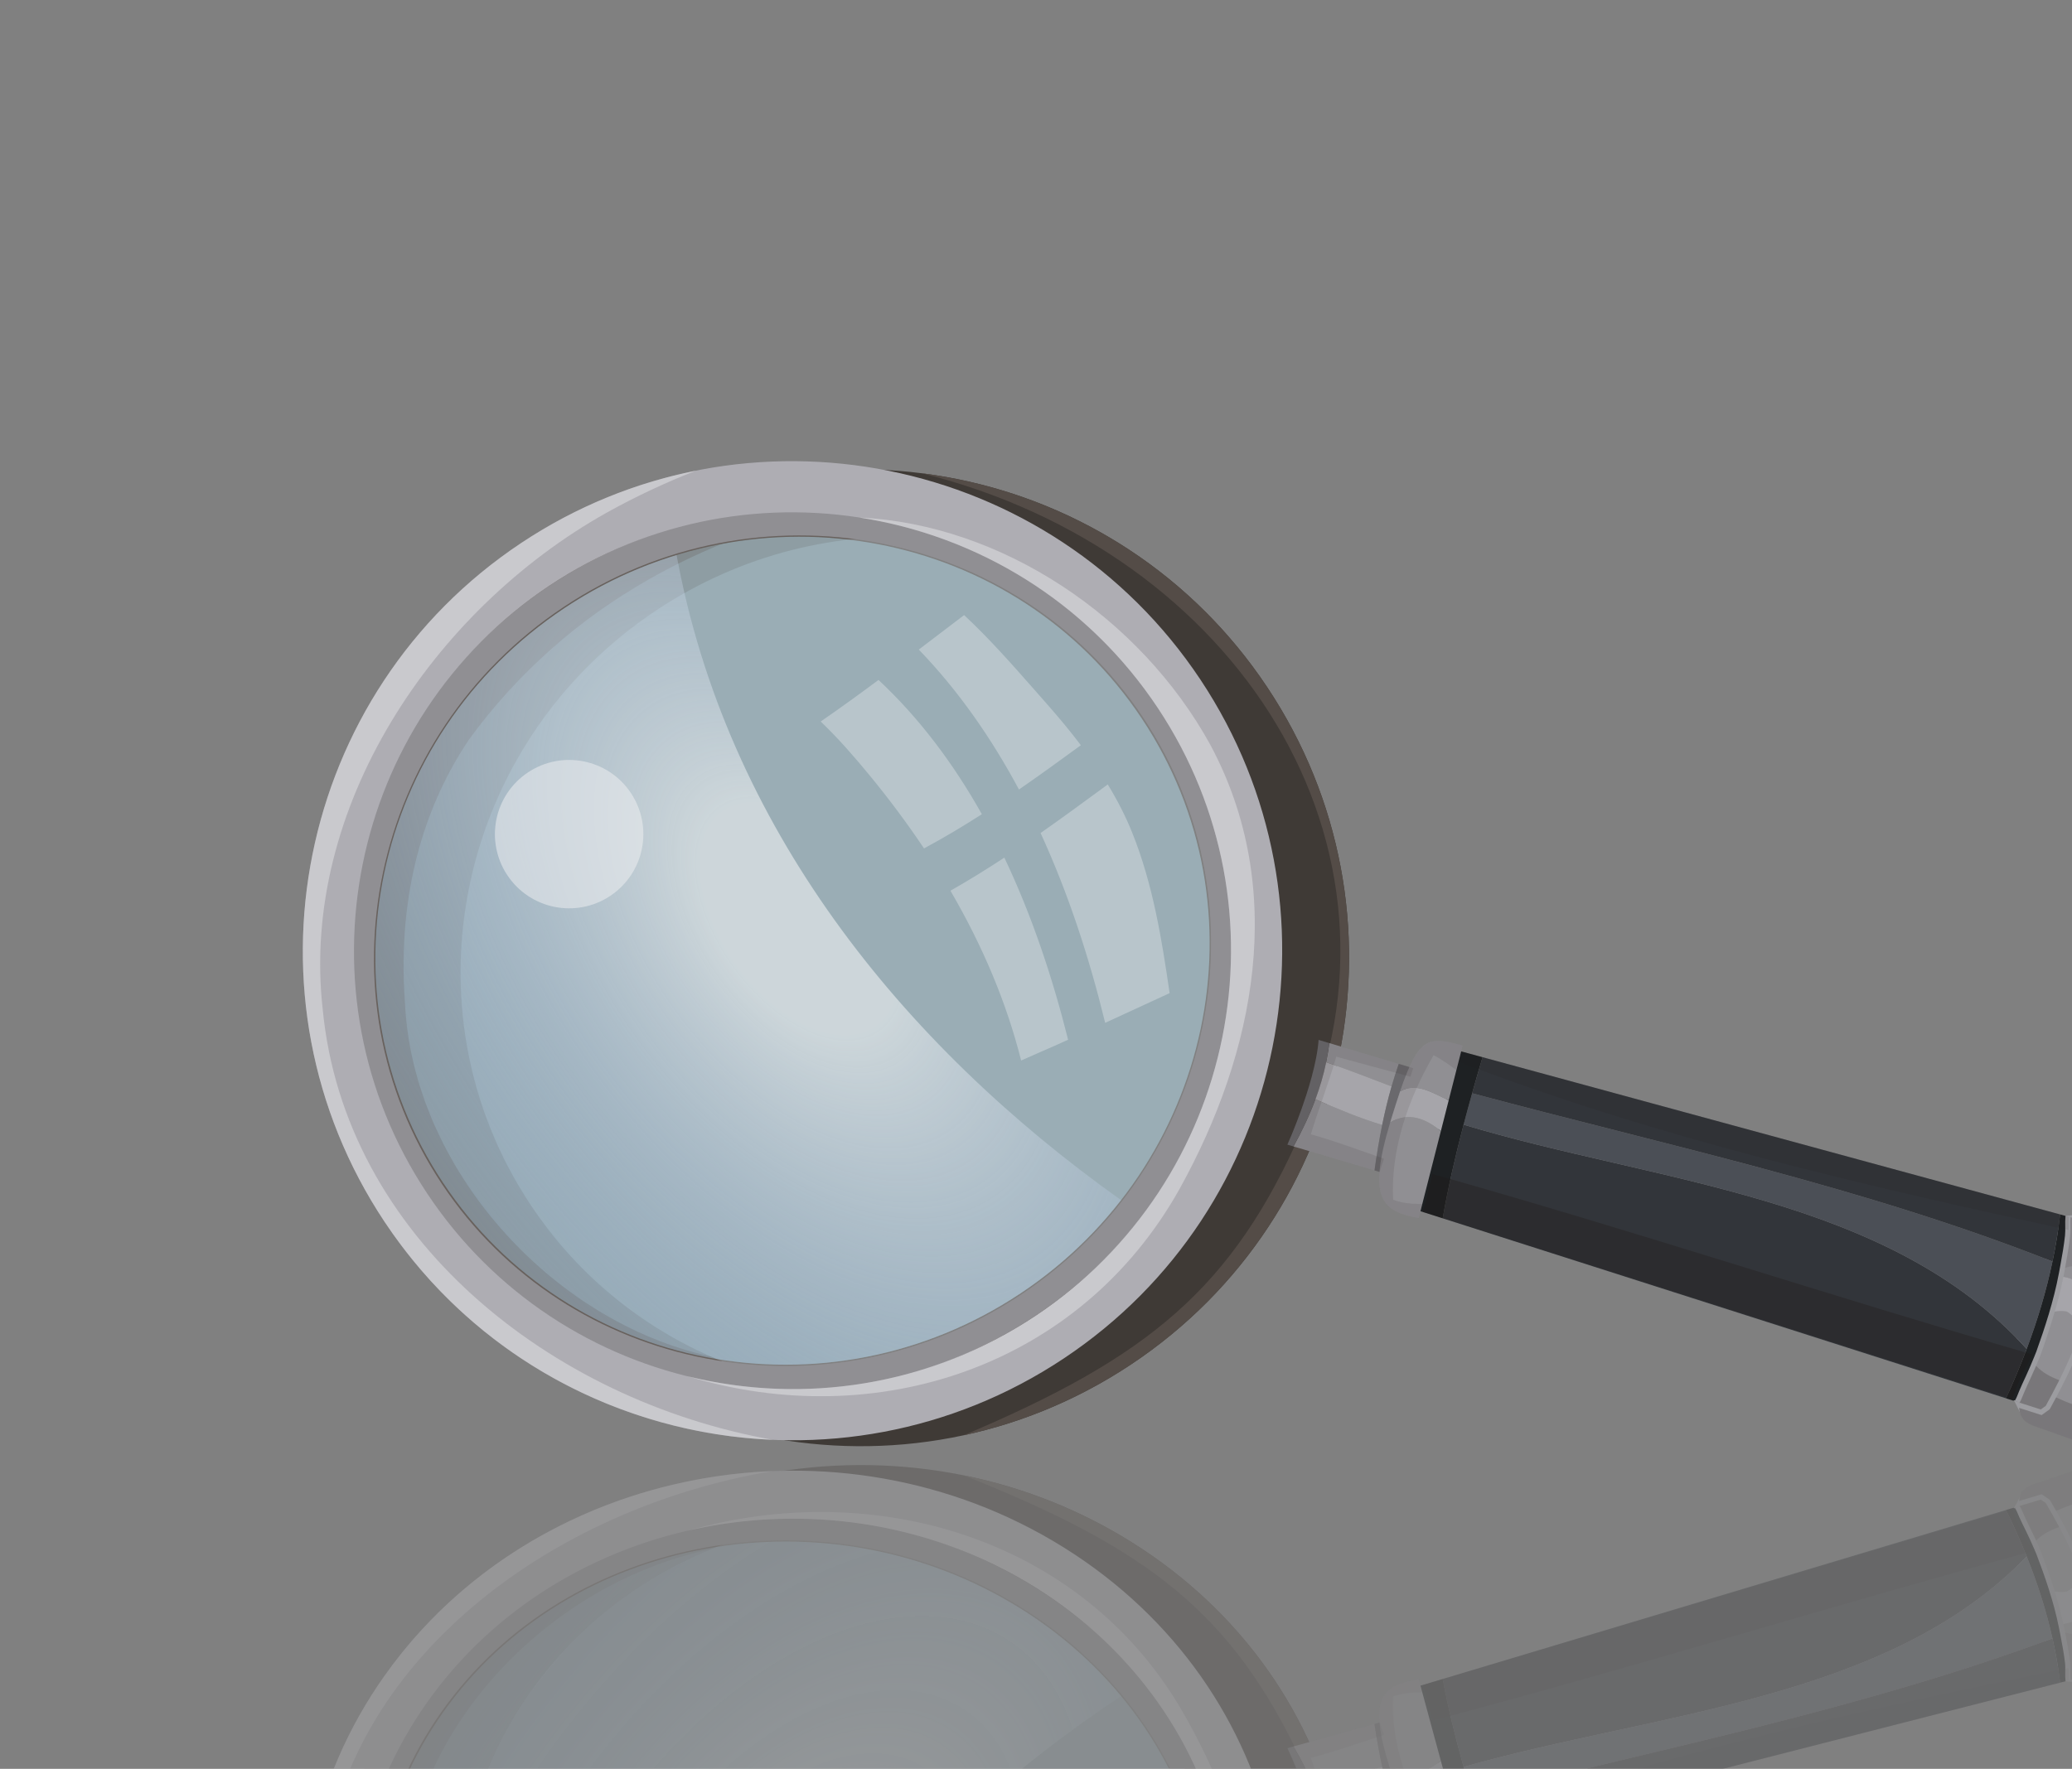 <svg width="178" height="152" viewBox="0 0 178 152" fill="none" xmlns="http://www.w3.org/2000/svg">
<rect x="0" y="0" width="178" height="152" fill="#808080" stroke="none"/>
<path d="M50.685 47.358C45.092 51.078 40.682 55.909 37.548 61.362C40.209 57.475 43.649 54.013 47.825 51.236C64.967 39.835 87.934 44.231 99.121 61.053C110.308 77.876 105.482 100.756 88.339 112.156C71.21 123.547 48.267 119.166 37.07 102.375C37.655 103.448 38.29 104.505 38.979 105.542C51.814 124.842 77.865 130.083 97.164 117.248C116.463 104.413 121.705 78.362 108.87 59.063C96.035 39.764 69.984 34.524 50.685 47.358Z" fill="#3F3A36"/>
<path d="M79.204 40.669C106.262 47.386 122.425 72.682 111.906 96.96C105.89 110.782 98.592 116.638 82.791 123.334C87.781 122.258 92.656 120.246 97.164 117.248C116.463 104.413 121.705 78.363 108.869 59.063C101.848 48.504 90.868 42.154 79.204 40.669Z" fill="#544C47"/>
<path d="M62.647 121.836C69.443 121.835 76.489 120.643 83.421 118.964C69.145 121.843 54.026 116.227 45.595 103.55C34.407 86.728 39.235 63.848 56.377 52.448C63.704 47.576 72.093 45.595 80.172 46.233C76.81 44.167 73.444 42.075 69.926 40.342C62.213 40.493 54.452 42.766 47.552 47.355C28.253 60.19 23.011 86.24 35.846 105.54C41.645 114.259 50.141 120.108 59.494 122.718C60.393 122.163 61.44 121.836 62.647 121.836Z" fill="#68615D"/>
<path opacity="0.5" d="M98.089 61.74C108.905 78.004 104.237 100.122 87.665 111.144C71.093 122.165 48.891 117.915 38.075 101.652C27.259 85.389 31.926 63.27 48.498 52.249C65.071 41.227 87.274 45.477 98.089 61.74Z" fill="#B5DBEA"/>
<path opacity="0.3" d="M47.552 47.355C28.253 60.19 23.012 86.24 35.846 105.54C41.645 114.259 50.141 120.108 59.495 122.718C60.393 122.163 61.441 121.836 62.647 121.836C69.443 121.835 76.49 120.643 83.421 118.964C75.83 120.495 68.001 119.623 61.066 116.566C47.302 113.543 35.449 100.322 34.793 86.204C34.193 78.155 35.787 70.231 40.306 63.529C48.757 51.937 61.415 45.267 75.081 43.146C73.388 42.155 71.676 41.204 69.927 40.342C62.214 40.493 54.452 42.766 47.552 47.355Z" fill="#68615D"/>
<path opacity="0.5" d="M58.124 47.696C54.795 48.71 51.551 50.218 48.498 52.249C31.926 63.27 27.259 85.388 38.075 101.652C48.891 117.915 71.093 122.165 87.665 111.144C91.056 108.888 93.939 106.163 96.302 103.124C77.302 89.603 62.394 70.93 58.124 47.696Z" fill="url(#paint0_radial_1_1403)"/>
<path d="M88.947 113.071C71.327 124.789 47.633 120.247 36.127 102.946C24.622 85.646 29.596 62.038 47.216 50.321C64.836 38.603 88.53 43.145 100.036 60.445C111.541 77.746 106.567 101.353 88.947 113.071ZM48.433 52.151C31.823 63.198 27.124 85.438 37.958 101.73C48.791 118.02 71.119 122.287 87.73 111.24C104.34 100.194 109.04 77.954 98.206 61.663C87.372 45.371 65.043 41.105 48.433 52.151Z" fill="#908F93"/>
<path d="M91.383 116.735C72.063 129.585 45.891 124.32 33.042 105C20.193 85.677 25.459 59.505 44.779 46.657C64.101 33.807 90.272 39.073 103.122 58.394C115.97 77.714 110.705 103.886 91.383 116.735ZM47.214 50.318C29.912 61.824 25.197 85.262 36.703 102.564C48.21 119.866 71.648 124.581 88.95 113.075C106.252 101.568 110.967 78.13 99.46 60.829C87.954 43.526 64.516 38.811 47.214 50.318Z" fill="#AEADB3"/>
<g opacity="0.4">
<path d="M73.835 44.474C83.934 46.038 93.369 51.668 99.46 60.828C110.967 78.13 106.252 101.567 88.949 113.074C79.825 119.143 68.995 120.695 59.108 118.272C75.212 123.149 92.754 117.521 101.353 102.131C107.829 90.431 110.649 76.412 103.957 63.966C97.936 53.044 86.047 45.05 73.835 44.474Z" fill="#F2F2F4"/>
<path d="M27.719 86.683C25.788 69.487 37.148 52.429 52.156 44.032C54.649 42.649 57.195 41.458 59.779 40.446C54.568 41.488 49.471 43.537 44.779 46.657C25.459 59.505 20.193 85.677 33.042 104.999C40.789 116.647 53.378 123.183 66.388 123.724C47.378 120.355 29.582 106.355 27.719 86.683Z" fill="#F2F2F4"/>
</g>
<path opacity="0.5" d="M54.201 68.147C56.151 71.08 55.355 75.036 52.423 76.986C49.492 78.936 45.534 78.14 43.584 75.208C41.634 72.276 42.43 68.32 45.362 66.37C48.294 64.42 52.252 65.216 54.201 68.147Z" fill="#F2F2F4"/>
<path opacity="0.3" d="M79.379 72.905C81.077 71.992 82.728 71.004 84.349 69.966C81.943 65.681 79.023 61.745 75.47 58.429C73.837 59.644 72.182 60.844 70.504 62C72.055 63.482 73.489 65.147 74.699 66.618C76.41 68.698 77.968 70.795 79.379 72.905Z" fill="white"/>
<path opacity="0.3" d="M81.65 76.54C84.459 81.357 86.493 86.233 87.723 91.131C88.274 90.881 88.83 90.637 89.38 90.399C89.8 90.221 90.209 90.043 90.607 89.863C90.99 89.692 91.374 89.518 91.758 89.344C90.428 84.032 88.656 78.692 86.28 73.697C84.766 74.692 83.226 75.645 81.65 76.54Z" fill="white"/>
<path opacity="0.3" d="M87.536 67.842C89.328 66.605 91.094 65.326 92.853 64.037C91.994 62.904 91.033 61.734 89.953 60.512L89.025 59.456C86.973 57.125 85.001 54.883 82.824 52.856C81.975 53.5 81.131 54.146 80.293 54.782C79.842 55.125 79.385 55.472 78.931 55.818C82.35 59.363 85.184 63.449 87.536 67.842Z" fill="white"/>
<path opacity="0.3" d="M89.393 71.582C91.796 76.811 93.596 82.364 94.942 87.893C95.796 87.501 96.646 87.109 97.483 86.721C98.469 86.266 99.472 85.805 100.478 85.341C99.808 80.729 99.053 75.998 97.257 71.533C96.713 70.177 96.02 68.812 95.165 67.408C93.251 68.816 91.335 70.221 89.393 71.582Z" fill="white"/>
<path d="M172.222 118.713L173.722 121.764L179.005 122.298L182.961 111.572L183.331 106.573L181.148 104.114L177.328 104.492L174.221 111.4L172.222 118.713Z" fill="#9C9CA0"/>
<path d="M185.84 105.752C185.122 105.427 184.365 105.201 183.569 104.966C182.925 104.775 182.261 104.578 181.619 104.32C181.471 104.264 181.317 104.193 181.149 104.114C180.641 103.882 180.066 103.62 179.608 103.671C179.269 103.707 179.113 103.879 178.897 104.117C178.828 104.196 178.751 104.278 178.664 104.362L180.687 104.912L180.858 105.542C180.837 106.251 180.792 106.94 180.724 107.617C184.073 108.039 187.697 109.751 188.527 113.326C189.499 116.376 188.032 120.52 184.008 120.028C180.814 119.077 182.217 114.572 179.742 112.633C179.673 112.868 179.605 113.102 179.532 113.343C178.634 116.204 177.514 118.496 176.106 121.064L176.042 121.133L175.396 121.599L175.292 121.569L173.453 120.981C173.543 121.877 173.952 122.286 174.965 122.626C175.474 122.795 175.973 122.975 176.469 123.156C177.262 123.443 178.079 123.744 178.897 123.982C181.695 124.798 184.03 124.919 186.379 122.856C187.861 121.548 189.635 119.74 190.201 117.304C191.013 114.927 190.836 113.947 190.406 111.577L190.287 110.907C189.877 108.606 188.425 106.916 185.84 105.752Z" fill="#908F93"/>
<path d="M179.673 111.176C179.079 110.45 178.29 109.892 177.263 109.717C177.062 110.738 176.8 111.737 176.518 112.707C176.902 112.645 177.269 112.647 177.554 112.704C178.064 112.997 178.613 113.639 178.715 114.393C178.851 114.008 178.984 113.616 179.11 113.211C179.327 112.518 179.513 111.843 179.673 111.176Z" fill="#A6A5AA"/>
<path d="M177.553 112.704C177.268 112.646 176.901 112.645 176.518 112.707C176.152 113.97 175.747 115.176 175.359 116.264C175.272 116.513 175.167 116.755 175.067 116.999C175.161 117.113 175.26 117.22 175.353 117.336C175.26 117.22 175.16 117.113 175.067 116.999C174.859 117.498 174.641 117.993 174.421 118.474C174.233 118.882 174.042 119.295 173.869 119.707C173.839 119.774 173.809 119.84 173.782 119.918C173.699 120.12 173.614 120.34 173.499 120.533L175.319 121.117L175.745 120.808C176.93 118.647 177.908 116.676 178.715 114.393C178.613 113.639 178.064 112.997 177.553 112.704Z" fill="#908F93"/>
<path d="M177.871 104.599C177.848 104.842 177.853 105.087 177.858 105.348C177.863 105.635 177.867 105.927 177.836 106.222C177.742 107.095 177.587 107.978 177.428 108.843C177.395 109.02 177.362 109.198 177.329 109.374L177.304 109.518C177.29 109.584 177.275 109.651 177.262 109.718C178.289 109.893 179.079 110.45 179.673 111.177C180.12 109.319 180.357 107.523 180.42 105.566L180.336 105.273L177.871 104.599Z" fill="#908F93"/>
<path d="M123.938 104.692L172.333 120.162C172.979 118.744 173.575 117.33 174.108 115.913C162.168 102.72 142.32 101.656 125.733 96.642C125.035 99.3 124.411 102 123.938 104.692Z" fill="#32353A"/>
<path d="M126.468 93.944C126.217 94.838 125.97 95.737 125.732 96.643C142.32 101.656 162.168 102.72 174.108 115.914C175.04 113.44 175.787 110.953 176.322 108.407C160.029 101.973 143.154 98.424 126.468 93.944Z" fill="#4B4F56"/>
<path d="M176.984 104.359L127.363 90.846C127.059 91.866 126.76 92.902 126.468 93.944C143.155 98.424 160.03 101.972 176.323 108.406C176.603 107.076 176.826 105.73 176.984 104.359Z" fill="#32353A"/>
<path d="M176.984 104.359C176.826 105.73 176.603 107.076 176.323 108.406C175.788 110.952 175.041 113.439 174.109 115.913C173.576 117.33 172.979 118.744 172.333 120.162L172.999 120.375C172.995 120.361 172.997 120.35 172.997 120.334L173.104 120.335C173.21 120.17 173.295 119.955 173.373 119.756C173.405 119.677 173.435 119.603 173.462 119.533C173.639 119.114 173.829 118.703 174.024 118.288C174.272 117.744 174.519 117.184 174.744 116.621C174.811 116.453 174.885 116.286 174.945 116.118C175.645 114.154 176.422 111.821 176.869 109.437L176.897 109.293C176.935 109.089 176.973 108.882 177.011 108.675C177.164 107.847 177.309 107.004 177.399 106.176C177.428 105.908 177.423 105.638 177.419 105.355C177.415 105.072 177.412 104.773 177.442 104.484L176.984 104.359Z" fill="#1E2123"/>
<path d="M125.264 93.622C125.665 93.731 126.067 93.837 126.468 93.944C126.76 92.902 127.059 91.866 127.363 90.846L125.259 90.273C125.258 90.311 125.25 90.348 125.243 90.384C124.993 91.802 124.599 93.226 124.218 94.598C123.997 95.401 123.767 96.224 123.57 97.03C123.366 97.883 123.179 98.769 123 99.627C122.693 101.094 122.382 102.595 121.935 104.053L123.938 104.693C124.411 102.001 125.036 99.301 125.733 96.643C125.495 96.572 125.254 96.501 125.017 96.427C125.254 96.501 125.495 96.571 125.733 96.643C125.97 95.737 126.217 94.839 126.468 93.944C126.066 93.836 125.665 93.731 125.264 93.622Z" fill="#1E2123"/>
<path d="M173.433 120.513L173.066 120.399C173.079 120.379 173.093 120.359 173.104 120.336" fill="#908F93"/>
<path d="M173.433 120.513L173.499 120.533C173.478 120.574 173.456 120.604 173.437 120.638C173.433 120.599 173.431 120.557 173.433 120.513Z" fill="#908F93"/>
<path d="M172.997 120.334L173.104 120.335C173.093 120.359 173.079 120.378 173.066 120.398L172.998 120.375C172.994 120.361 172.997 120.35 172.997 120.334Z" fill="#908F93"/>
<path d="M172.993 120.488C172.992 120.453 172.994 120.415 172.998 120.375L172.993 120.488Z" fill="#908F93"/>
<path d="M172.993 120.488C172.991 120.5 172.993 120.51 172.995 120.514L172.982 120.502C172.985 120.499 172.99 120.491 172.993 120.488Z" fill="#908F93"/>
<path d="M111.12 98.514L118.082 100.576C118.264 99.237 118.48 97.939 118.74 96.668C116.803 96.092 114.922 95.289 113.004 94.464C112.495 95.837 111.856 97.185 111.12 98.514Z" fill="#908F93"/>
<path d="M120.164 91.419L114.194 89.635C114.131 90.188 114.038 90.734 113.927 91.278C115.831 91.917 117.682 92.65 119.547 93.359C119.734 92.706 119.941 92.06 120.164 91.419Z" fill="#908F93"/>
<path d="M113.278 89.362C113.243 89.86 113.163 90.407 113.049 90.986C112.855 91.969 112.562 93.044 112.213 94.123C111.738 95.594 111.163 97.075 110.599 98.359L111.12 98.514C111.857 97.185 112.495 95.837 113.004 94.464C113.392 93.417 113.707 92.358 113.927 91.278C114.038 90.735 114.131 90.188 114.194 89.635L113.278 89.362Z" fill="#6A696D"/>
<path d="M119.547 93.359C117.682 92.65 115.831 91.917 113.927 91.278C113.707 92.358 113.392 93.417 113.004 94.464C114.922 95.289 116.803 96.092 118.74 96.668C118.971 95.545 119.234 94.443 119.547 93.359Z" fill="#A6A5AA"/>
<path d="M120.164 91.419C119.941 92.061 119.734 92.707 119.547 93.359C119.234 94.443 118.97 95.545 118.74 96.668C118.48 97.939 118.264 99.238 118.081 100.577L118.523 100.708L119.739 96.943L120.751 93.814L121.404 91.79L120.164 91.419Z" fill="#6A696D"/>
<path d="M119.426 96.458C117.452 103.05 118.72 104.091 121.877 104.674L123.781 97.195C122.542 96.171 121.035 95.483 119.426 96.458Z" fill="#908F93"/>
<path d="M120.276 93.784C120.046 94.462 119.799 95.234 119.528 96.115C119.492 96.232 119.461 96.344 119.426 96.458C121.036 95.483 122.542 96.171 123.781 97.195L124.453 94.555C123.061 93.923 121.67 92.974 120.276 93.784Z" fill="#A6A5AA"/>
<path d="M120.276 93.784C121.67 92.974 123.061 93.923 124.453 94.555L125.653 89.843C122.722 89.022 121.88 89.078 120.276 93.784Z" fill="#908F93"/>
<path opacity="0.2" d="M176.636 120.081C176.465 120.404 176.287 120.732 176.105 121.063L176.04 121.133L175.395 121.599L175.291 121.569L173.452 120.981C173.542 121.877 173.951 122.286 174.964 122.626C175.472 122.795 175.971 122.974 176.468 123.156C177.261 123.443 178.078 123.744 178.896 123.982C181.694 124.798 184.029 124.919 186.378 122.855C187.132 122.189 187.962 121.393 188.67 120.451C185.004 122.133 180.479 121.925 176.636 120.081Z" fill="#211915"/>
<path opacity="0.2" d="M174.42 118.474C174.232 118.882 174.041 119.294 173.867 119.706C173.837 119.773 173.808 119.84 173.78 119.918C173.698 120.12 173.613 120.34 173.498 120.532L175.317 121.117L175.744 120.807C176.158 120.054 176.542 119.324 176.907 118.597C176.154 118.32 175.471 117.954 174.917 117.367C174.755 117.741 174.586 118.11 174.42 118.474Z" fill="#211915"/>
<path opacity="0.1" d="M180.334 105.272L177.87 104.599C177.847 104.842 177.851 105.087 177.856 105.348C177.862 105.635 177.865 105.927 177.835 106.223C177.737 107.134 177.571 108.058 177.404 108.96C178.244 108.596 179.258 108.938 180.019 109.508C180.245 108.222 180.375 106.933 180.419 105.565L180.334 105.272Z" fill="#211915"/>
<path opacity="0.3" d="M122.227 104.129L172.875 120.258C172.871 120.245 173.42 118.707 173.614 118.293C173.904 117.657 174.341 117.05 174.592 116.388C157.15 111.336 140.553 105.811 123.043 100.878C122.809 101.965 122.556 103.058 122.227 104.129Z" fill="#211915"/>
<path opacity="0.1" d="M177.71 105.433C177.706 105.149 177.703 104.85 177.733 104.561L125.551 90.35C125.55 90.388 125.542 90.425 125.534 90.461C125.489 90.726 125.433 90.992 125.376 91.257C142.469 97.822 160.073 101.846 177.711 105.698C177.711 105.61 177.711 105.523 177.71 105.433Z" fill="#211915"/>
<path opacity="0.1" d="M115.036 89.886L113.277 89.361C113.255 89.676 113.214 90.012 113.158 90.36C112.84 92.383 112.015 94.904 111.129 97.095C110.953 97.531 110.775 97.955 110.598 98.358L112.218 98.839L118.521 100.707L118.89 99.568C116.798 98.847 114.71 98.056 112.61 97.472C113.3 95.221 114.157 93.047 114.792 90.8C116.891 91.368 119.018 91.956 121.167 92.521L121.403 91.789L115.036 89.886Z" fill="#211915"/>
<path opacity="0.1" d="M123.893 89.459C123.113 89.386 122.529 89.562 121.994 90.164C121.215 91.039 120.541 92.821 119.528 96.115C118.558 99.273 118.296 101.208 118.604 102.434C118.79 103.175 119.183 103.659 119.754 103.997C120.305 104.324 121.021 104.516 121.876 104.674L122.184 103.466C121.306 103.454 120.452 103.397 119.681 103.095C119.454 98.835 120.947 94.473 123.158 90.671C123.842 91.035 124.487 91.487 125.113 91.963L125.653 89.843C124.962 89.65 124.389 89.506 123.893 89.459Z" fill="#211915"/>
<g opacity="0.3">
<path d="M50.685 198.091C45.092 194.599 40.682 190.065 37.548 184.947C40.209 188.595 43.649 191.845 47.825 194.452C64.967 205.152 87.934 201.026 99.121 185.236C110.308 169.445 105.482 147.97 88.339 137.27C71.21 126.578 48.267 130.69 37.07 146.45C37.655 145.443 38.29 144.451 38.979 143.478C51.814 125.362 77.865 120.443 97.164 132.49C116.463 144.537 121.705 168.989 108.87 187.104C96.035 205.219 69.984 210.138 50.685 198.091Z" fill="#3F3A36"/>
<path d="M79.204 204.37C106.262 198.066 122.425 174.322 111.906 151.533C105.89 138.561 98.592 133.064 82.791 126.778C87.781 127.789 92.656 129.677 97.164 132.49C116.463 144.537 121.705 168.99 108.869 187.104C101.848 197.016 90.868 202.977 79.204 204.37Z" fill="#544C47"/>
<path d="M62.647 128.185C69.443 128.186 76.489 129.304 83.421 130.88C69.145 128.178 54.026 133.449 45.595 145.348C34.407 161.138 39.235 182.613 56.377 193.314C63.704 197.887 72.093 199.746 80.172 199.148C76.81 201.087 73.444 203.05 69.926 204.677C62.213 204.535 54.452 202.401 47.552 198.094C28.253 186.047 23.011 161.595 35.846 143.481C41.645 135.296 50.141 129.806 59.494 127.357C60.393 127.877 61.44 128.185 62.647 128.185Z" fill="#68615D"/>
<path opacity="0.5" d="M48.498 193.501C31.926 183.156 27.259 162.395 38.075 147.13C48.891 131.865 71.093 127.876 87.665 138.22C104.237 148.566 108.905 169.326 98.089 184.592C87.274 199.857 65.071 203.846 48.498 193.501Z" fill="#B5DBEA"/>
<path opacity="0.3" d="M47.552 198.094C28.253 186.047 23.012 161.595 35.846 143.481C41.645 135.296 50.141 129.806 59.495 127.357C60.393 127.877 61.441 128.185 62.647 128.185C69.443 128.186 76.49 129.304 83.421 130.88C75.83 129.443 68.001 130.261 61.066 133.131C47.302 135.969 35.449 148.379 34.793 161.631C34.193 169.185 35.787 176.623 40.306 182.914C48.757 193.794 61.415 200.054 75.081 202.045C73.388 202.976 71.676 203.867 69.927 204.677C62.214 204.535 54.452 202.401 47.552 198.094Z" fill="#68615D"/>
<path opacity="0.5" d="M58.124 197.774C54.795 196.822 51.551 195.407 48.498 193.501C31.926 183.156 27.259 162.395 38.075 147.13C48.891 131.865 71.093 127.876 87.665 138.22C91.056 140.338 93.939 142.896 96.302 145.748C77.302 158.44 62.394 175.966 58.124 197.774Z" fill="url(#paint1_radial_1_1403)"/>
<path d="M100.036 185.808C88.531 202.047 64.836 206.31 47.216 195.311C29.596 184.312 24.622 162.153 36.127 145.915C47.633 129.676 71.327 125.413 88.947 136.412C106.567 147.41 111.541 169.569 100.036 185.808ZM98.206 184.665C109.04 169.374 104.341 148.498 87.73 138.13C71.12 127.761 48.792 131.766 37.958 147.057C27.124 162.349 31.823 183.224 48.433 193.592C65.043 203.961 87.372 199.957 98.206 184.665Z" fill="#908F93"/>
<path d="M103.122 187.734C90.272 205.868 64.101 210.81 44.779 198.75C25.459 186.69 20.193 162.124 33.042 143.989C45.891 125.854 72.063 120.912 91.383 132.973C110.705 145.033 115.97 169.598 103.122 187.734ZM99.46 185.447C110.967 169.208 106.252 147.209 88.95 136.408C71.647 125.608 48.209 130.034 36.703 146.274C25.197 162.515 29.912 184.514 47.214 195.314C64.516 206.114 87.954 201.689 99.46 185.447Z" fill="#AEADB3"/>
<g opacity="0.4">
<path d="M73.835 200.799C83.934 199.329 93.369 194.046 99.46 185.447C110.967 169.208 106.252 147.209 88.949 136.408C79.825 130.713 68.995 129.256 59.108 131.529C75.212 126.951 92.754 132.234 101.353 146.68C107.829 157.661 110.649 170.821 103.957 182.502C97.936 192.755 86.047 200.258 73.835 200.799Z" fill="#F2F2F4"/>
<path d="M27.719 161.181C25.788 177.321 37.148 193.332 52.156 201.213C54.649 202.511 57.195 203.629 59.779 204.58C54.568 203.601 49.471 201.679 44.779 198.75C25.459 186.69 20.193 162.124 33.042 143.989C40.789 133.056 53.378 126.92 66.388 126.412C47.378 129.575 29.582 142.715 27.719 161.181Z" fill="#F2F2F4"/>
</g>
<path d="M172.222 131.116L173.722 128.252L179.005 127.751L182.961 137.819L183.331 142.511L181.148 144.819L177.328 144.464L174.221 137.981L172.222 131.116Z" fill="#9C9CA0"/>
<path d="M185.84 143.282C185.122 143.586 184.365 143.798 183.569 144.02C182.925 144.199 182.261 144.383 181.619 144.626C181.472 144.678 181.317 144.746 181.149 144.819C180.641 145.037 180.066 145.283 179.608 145.235C179.269 145.201 179.113 145.04 178.897 144.817C178.828 144.743 178.751 144.666 178.664 144.587L180.687 144.07L180.858 143.479C180.837 142.813 180.792 142.166 180.724 141.532C184.074 141.135 187.697 139.528 188.527 136.172C189.499 133.31 188.032 129.421 184.008 129.882C180.814 130.775 182.217 135.003 179.742 136.823C179.673 136.602 179.606 136.383 179.532 136.157C178.635 133.47 177.514 131.32 176.106 128.91L176.042 128.845L175.396 128.406L175.292 128.435L173.453 128.987C173.543 128.146 173.953 127.763 174.965 127.444C175.474 127.285 175.973 127.116 176.469 126.946C177.262 126.677 178.079 126.394 178.897 126.171C181.695 125.405 184.03 125.291 186.379 127.228C187.861 128.455 189.635 130.153 190.201 132.44C191.013 134.67 190.836 135.591 190.406 137.815L190.287 138.444C189.877 140.603 188.425 142.189 185.84 143.282Z" fill="#908F93"/>
<path d="M179.673 138.191C179.08 138.873 178.29 139.396 177.263 139.56C177.062 138.602 176.8 137.665 176.518 136.753C176.902 136.812 177.269 136.811 177.554 136.756C178.064 136.482 178.613 135.879 178.715 135.171C178.851 135.532 178.984 135.9 179.11 136.281C179.327 136.931 179.513 137.564 179.673 138.191Z" fill="#A6A5AA"/>
<path d="M177.553 136.756C177.268 136.811 176.901 136.812 176.518 136.753C176.152 135.569 175.747 134.436 175.359 133.415C175.272 133.182 175.168 132.954 175.067 132.726C175.161 132.619 175.26 132.518 175.354 132.41C175.26 132.518 175.16 132.619 175.067 132.726C174.859 132.257 174.641 131.793 174.421 131.341C174.233 130.957 174.042 130.57 173.869 130.184C173.839 130.121 173.809 130.058 173.782 129.985C173.699 129.796 173.614 129.589 173.499 129.409L175.319 128.859L175.746 129.15C176.93 131.179 177.908 133.028 178.715 135.171C178.613 135.879 178.064 136.482 177.553 136.756Z" fill="#908F93"/>
<path d="M177.871 144.364C177.848 144.136 177.853 143.906 177.858 143.66C177.863 143.391 177.867 143.118 177.836 142.84C177.742 142.021 177.587 141.193 177.428 140.38C177.395 140.214 177.362 140.047 177.329 139.882L177.304 139.747C177.29 139.685 177.275 139.623 177.262 139.56C178.289 139.396 179.079 138.872 179.673 138.191C180.12 139.934 180.357 141.62 180.42 143.457L180.336 143.732L177.871 144.364Z" fill="#908F93"/>
<path d="M123.938 144.277L172.333 129.756C172.979 131.087 173.575 132.415 174.108 133.744C162.168 146.128 142.32 147.127 125.733 151.832C125.035 149.337 124.411 146.804 123.938 144.277Z" fill="#32353A"/>
<path d="M126.468 154.365C126.217 153.526 125.97 152.683 125.732 151.833C142.32 147.127 162.168 146.128 174.108 133.745C175.04 136.067 175.787 138.402 176.322 140.79C160.029 146.829 143.155 150.159 126.468 154.365Z" fill="#4B4F56"/>
<path d="M176.984 144.589L127.363 157.273C127.059 156.315 126.76 155.344 126.468 154.365C143.155 150.16 160.03 146.829 176.323 140.79C176.603 142.039 176.826 143.302 176.984 144.589Z" fill="#32353A"/>
<path d="M176.984 144.589C176.826 143.302 176.602 142.039 176.323 140.79C175.787 138.401 175.041 136.067 174.108 133.744C173.575 132.415 172.979 131.087 172.333 129.756L172.998 129.556C172.994 129.569 172.997 129.581 172.997 129.596L173.104 129.594C173.21 129.749 173.295 129.951 173.373 130.138C173.405 130.212 173.435 130.281 173.462 130.347C173.638 130.74 173.828 131.126 174.024 131.515C174.272 132.026 174.518 132.552 174.744 133.081C174.81 133.238 174.884 133.395 174.945 133.553C175.645 135.397 176.422 137.586 176.869 139.824L176.896 139.959C176.934 140.151 176.973 140.345 177.011 140.54C177.164 141.316 177.308 142.108 177.399 142.885C177.428 143.136 177.422 143.39 177.419 143.655C177.415 143.92 177.412 144.201 177.442 144.473L176.984 144.589Z" fill="#1E2123"/>
<path d="M125.264 154.667C125.665 154.565 126.067 154.466 126.468 154.365C126.76 155.344 127.059 156.315 127.364 157.273L125.259 157.811C125.258 157.775 125.251 157.741 125.243 157.707C124.993 156.376 124.599 155.039 124.218 153.751C123.997 152.998 123.767 152.226 123.57 151.469C123.366 150.668 123.179 149.837 123 149.032C122.693 147.654 122.382 146.247 121.935 144.878L123.938 144.277C124.411 146.804 125.036 149.337 125.733 151.832C125.97 152.682 126.217 153.526 126.468 154.365C126.066 154.466 125.665 154.565 125.264 154.667Z" fill="#1E2123"/>
<path d="M173.433 129.427L173.066 129.535C173.08 129.553 173.093 129.571 173.104 129.594" fill="#908F93"/>
<path d="M173.433 129.427L173.499 129.409C173.478 129.37 173.456 129.342 173.437 129.311C173.433 129.346 173.431 129.385 173.433 129.427Z" fill="#908F93"/>
<path d="M172.997 129.595L173.104 129.594C173.093 129.571 173.08 129.553 173.066 129.534L172.998 129.556C172.994 129.569 172.997 129.58 172.997 129.595Z" fill="#908F93"/>
<path d="M172.993 129.45C172.992 129.484 172.994 129.519 172.998 129.556L172.993 129.45Z" fill="#908F93"/>
<path d="M172.993 129.45C172.991 129.439 172.993 129.43 172.995 129.426L172.982 129.437C172.985 129.44 172.99 129.447 172.993 129.45Z" fill="#908F93"/>
<path d="M111.12 150.075L118.082 148.139C118.264 149.397 118.48 150.616 118.74 151.808C116.803 152.349 114.922 153.102 113.004 153.877C112.495 152.588 111.856 151.323 111.12 150.075Z" fill="#908F93"/>
<path d="M113.278 158.667C113.243 158.198 113.163 157.685 113.049 157.143C112.855 156.219 112.562 155.211 112.213 154.198C111.738 152.817 111.163 151.426 110.599 150.222L111.12 150.076C111.857 151.323 112.495 152.589 113.004 153.878C113.392 154.86 113.707 155.854 113.927 156.867C114.038 157.378 114.131 157.891 114.194 158.41L113.278 158.667Z" fill="#6A696D"/>
<path d="M119.547 154.914C117.682 155.58 115.831 156.267 113.927 156.867C113.707 155.854 113.392 154.86 113.004 153.878C114.922 153.103 116.803 152.349 118.74 151.809C118.971 152.863 119.234 153.897 119.547 154.914Z" fill="#A6A5AA"/>
<path d="M120.164 156.735C119.941 156.134 119.734 155.527 119.547 154.915C119.234 153.897 118.97 152.863 118.74 151.809C118.48 150.616 118.264 149.397 118.081 148.14L118.523 148.017L119.739 151.551L120.751 154.488L121.404 156.388L120.164 156.735Z" fill="#6A696D"/>
<path d="M119.426 152.005C117.452 145.818 118.72 144.84 121.877 144.293L123.781 151.313C122.542 152.274 121.035 152.92 119.426 152.005Z" fill="#908F93"/>
<path d="M120.276 154.515C120.046 153.879 119.799 153.154 119.528 152.327C119.492 152.217 119.461 152.112 119.426 152.005C121.036 152.92 122.542 152.274 123.781 151.313L124.453 153.791C123.061 154.384 121.67 155.275 120.276 154.515Z" fill="#A6A5AA"/>
<path opacity="0.2" d="M176.635 129.832C176.464 129.528 176.287 129.22 176.105 128.909L176.04 128.845L175.395 128.406L175.29 128.435L173.452 128.987C173.541 128.145 173.951 127.763 174.963 127.444C175.472 127.285 175.971 127.116 176.468 126.946C177.26 126.677 178.078 126.394 178.895 126.171C181.693 125.405 184.028 125.291 186.377 127.228C187.132 127.853 187.961 128.6 188.67 129.485C185.004 127.906 180.478 128.101 176.635 129.832Z" fill="#211915"/>
<path opacity="0.2" d="M174.42 131.341C174.232 130.957 174.041 130.57 173.868 130.184C173.837 130.121 173.808 130.058 173.781 129.985C173.698 129.796 173.613 129.589 173.498 129.409L175.318 128.859L175.744 129.15C176.158 129.858 176.542 130.543 176.907 131.226C176.154 131.485 175.471 131.828 174.917 132.38C174.755 132.028 174.586 131.682 174.42 131.341Z" fill="#211915"/>
<path opacity="0.1" d="M180.334 143.732L177.87 144.363C177.847 144.136 177.851 143.906 177.856 143.66C177.862 143.391 177.865 143.118 177.835 142.84C177.737 141.984 177.571 141.117 177.404 140.271C178.244 140.612 179.258 140.291 180.019 139.756C180.245 140.963 180.375 142.173 180.419 143.457L180.334 143.732Z" fill="#211915"/>
<path opacity="0.3" d="M122.227 144.805L172.875 129.665C172.871 129.678 173.42 131.12 173.614 131.51C173.904 132.106 174.341 132.676 174.592 133.298C157.15 138.04 140.553 143.226 123.043 147.857C122.809 146.836 122.556 145.81 122.227 144.805Z" fill="#211915"/>
<path opacity="0.1" d="M177.71 143.58C177.706 143.847 177.703 144.128 177.733 144.399L125.551 157.738C125.55 157.703 125.542 157.668 125.534 157.634C125.489 157.385 125.433 157.135 125.376 156.887C142.469 150.724 160.073 146.948 177.711 143.332C177.711 143.415 177.711 143.496 177.71 143.58Z" fill="#211915"/>
<path opacity="0.1" d="M115.036 158.174L113.277 158.667C113.255 158.371 113.214 158.056 113.158 157.729C112.84 155.83 112.015 153.464 111.129 151.407C110.953 150.998 110.775 150.6 110.598 150.222L112.218 149.77L118.521 148.017L118.89 149.086C116.798 149.763 114.71 150.505 112.61 151.054C113.3 153.166 114.157 155.207 114.792 157.316C116.891 156.783 119.018 156.231 121.167 155.7L121.403 156.388L115.036 158.174Z" fill="#211915"/>
<path opacity="0.1" d="M123.893 158.574C123.113 158.643 122.529 158.478 121.994 157.913C121.215 157.091 120.541 155.418 119.528 152.327C118.558 149.363 118.296 147.547 118.604 146.396C118.79 145.701 119.183 145.247 119.754 144.929C120.305 144.623 121.021 144.442 121.876 144.293L122.184 145.428C121.306 145.439 120.452 145.492 119.681 145.775C119.454 149.774 120.947 153.869 123.158 157.437C123.842 157.096 124.487 156.671 125.113 156.224L125.653 158.214C124.962 158.396 124.389 158.53 123.893 158.574Z" fill="#211915"/>
</g>
<defs>
<radialGradient id="paint0_radial_1_1403" cx="0" cy="0" r="1" gradientUnits="userSpaceOnUse" gradientTransform="translate(68.648 78.923) rotate(144.988) scale(46.486 77.607)">
<stop offset="0.145" stop-color="white"/>
<stop offset="1" stop-color="#5982BD" stop-opacity="0"/>
</radialGradient>
<radialGradient id="paint1_radial_1_1403" cx="0" cy="0" r="1" gradientUnits="userSpaceOnUse" gradientTransform="translate(68.646 168.472) rotate(-146.678) scale(45.564 74.315)">
<stop offset="0.145" stop-color="white"/>
<stop offset="1" stop-color="#5982BD" stop-opacity="0"/>
</radialGradient>
</defs>
</svg>
